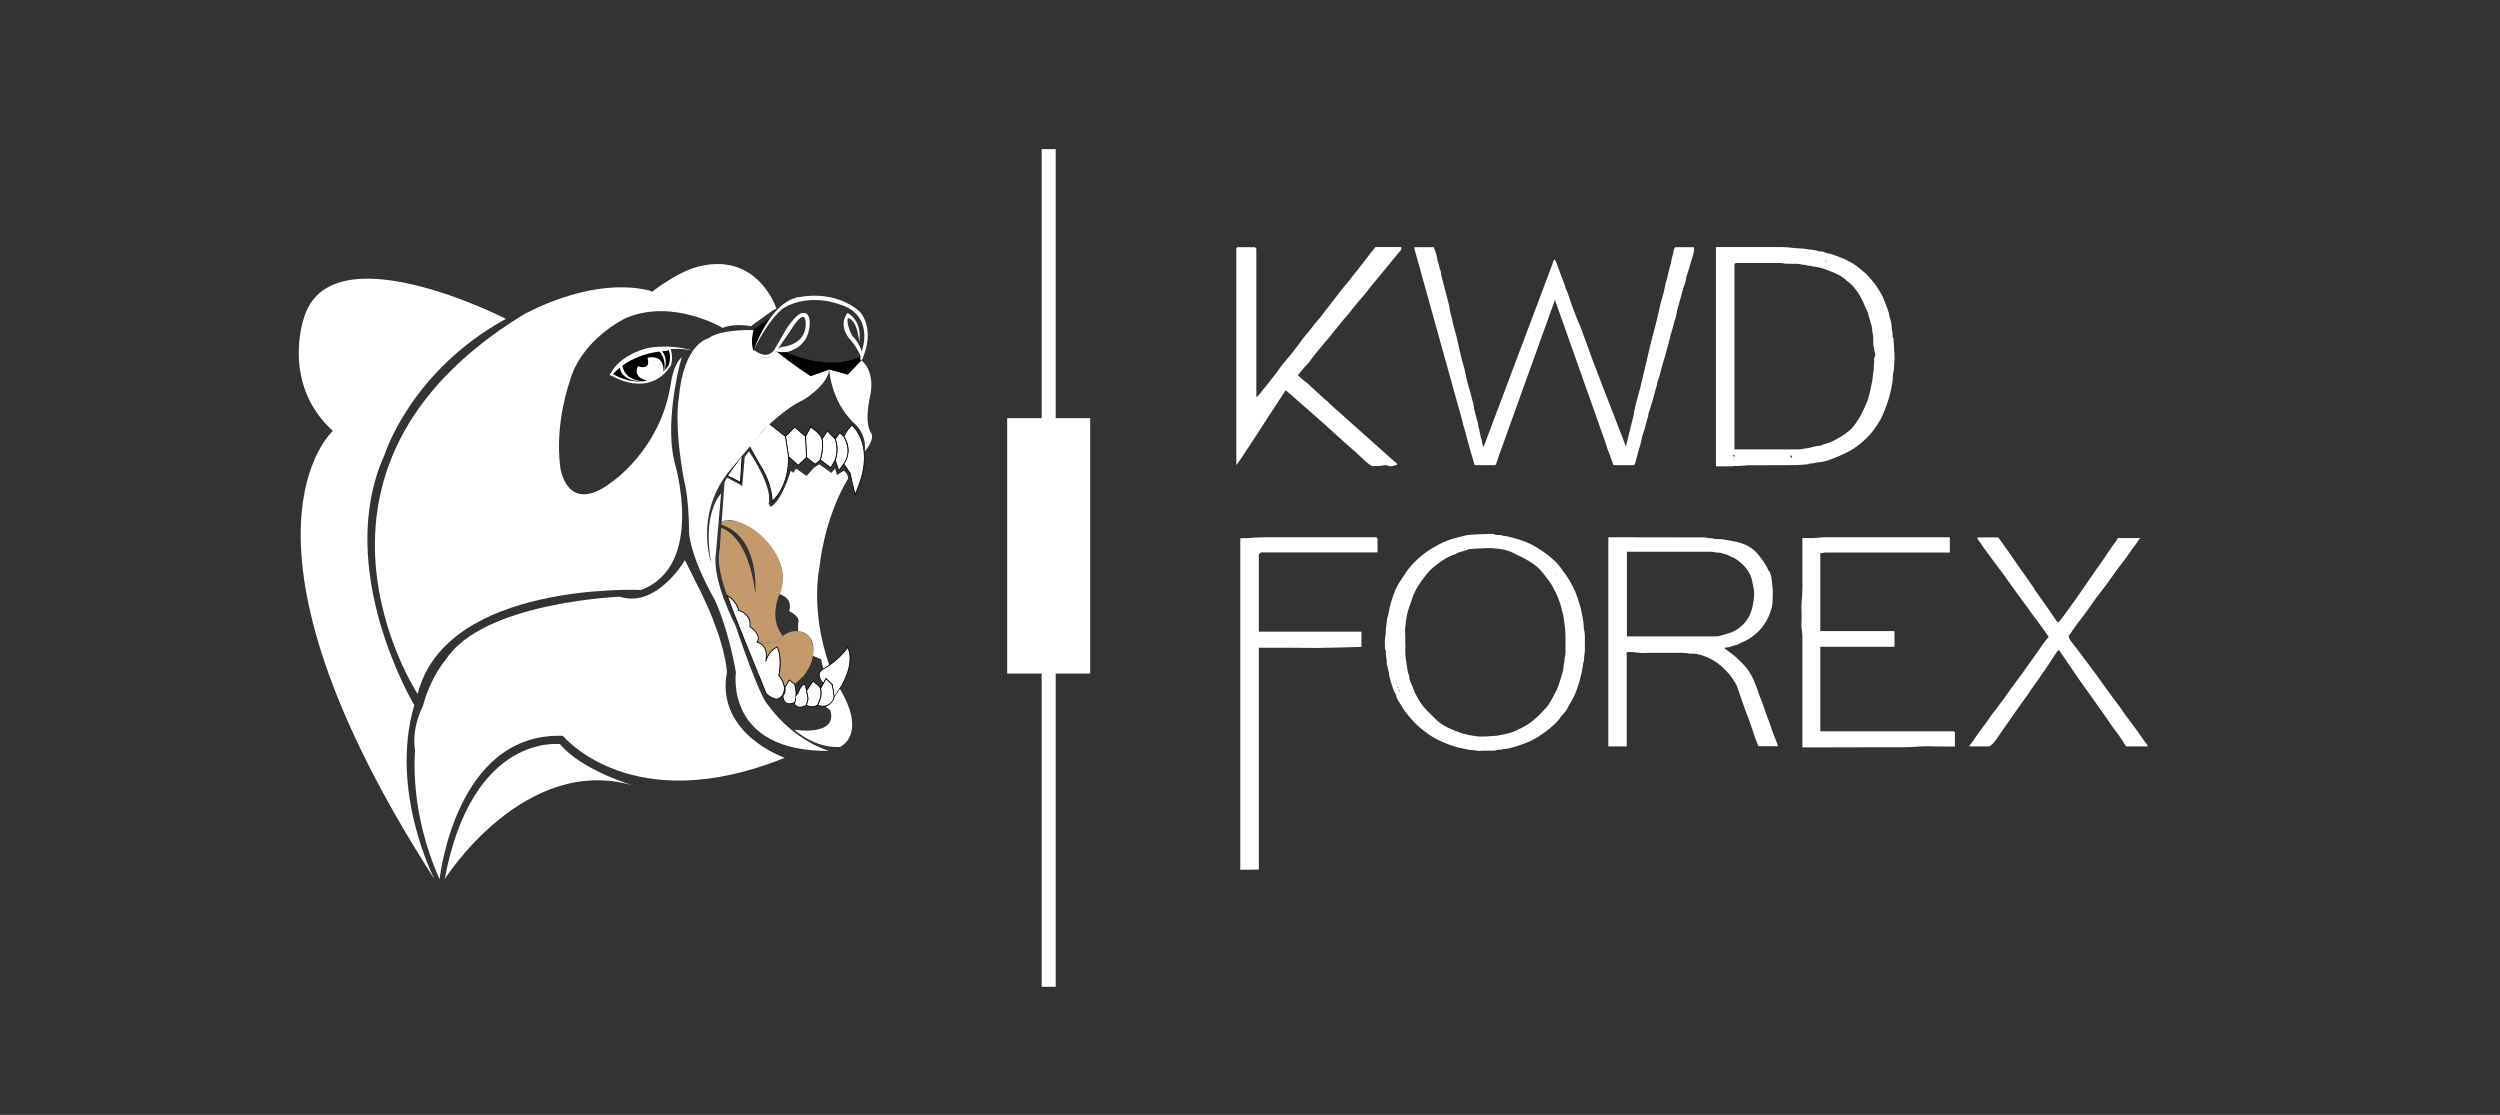 <?xml version="1.0" encoding="utf-8"?>
<!-- Generator: Adobe Illustrator 16.0.0, SVG Export Plug-In . SVG Version: 6.00 Build 0)  -->
<!DOCTYPE svg PUBLIC "-//W3C//DTD SVG 1.1//EN" "http://www.w3.org/Graphics/SVG/1.1/DTD/svg11.dtd">
<svg version="1.1" id="Layer_1" xmlns="http://www.w3.org/2000/svg" xmlns:xlink="http://www.w3.org/1999/xlink" x="0px" y="0px"
	 width="592px" height="264px" viewBox="0 0 592 264" enable-background="new 0 0 592 264" xml:space="preserve">
<rect x="0" y="0" width="592" height="264" fill="#333333" stroke="none"/>
<g>
	<defs>
		<rect id="SVGID_1_" x="-119" y="-168.28" width="841.89" height="595.28"/>
	</defs>
	<clipPath id="SVGID_2_">
		<use xlink:href="#SVGID_1_"  overflow="visible"/>
	</clipPath>
	<path clip-path="url(#SVGID_2_)" fill="#C49A6C" d="M170.91,123.421c0,0,7.336-1.987,13.297,8.559c0,0,2.37,5.121,0.383,8.714
		c0,0-2.692,5.657,0.793,9.936c0,0-0.793,2.141-5.073,1.303c0,0-0.61-0.3-1.145,0.193c0,0,1.526-1.496-1.758-3.712
		c0,0,0.612-2.826-2.523-3.896c0,0-0.23-2.368-2.677-3.517c0,0-2.826-6.803-1.755-11.082l0.305-4.893c0,0,6.342,1.224,8.102,15.515
		c0,0,1.222-13.297-8.027-16.278L170.91,123.421z"/>
	<path clip-path="url(#SVGID_2_)" fill="#C49A6C" d="M185.383,150.629c0,0,2.877-2.673,6.24,0c0,0,2.906,4.129-1.377,9.479
		l-2.064,1.911l-1.3-0.995l-0.993,1.759c0,0-0.228-1.759-1.377-2.753c0,0,0.996-3.742-0.38-6.801c0,0-1.912,0.458-2.828,3.44
		c0,0,0.993-3.967-2.139-4.545c0,0,0.202-0.242,0.737-0.281C179.902,151.844,184.14,152.975,185.383,150.629"/>
	<path clip-path="url(#SVGID_2_)" fill="#FFFFFF" d="M199.804,103.343c0,0,1.224-2.367,1.99-2.597c0,0,6.036,4.89,0.686,16.357
		l-0.686-2.828l-0.46-2.14l-1.53-2.295C199.804,109.84,202.099,106.86,199.804,103.343"/>
	<path clip-path="url(#SVGID_2_)" fill="none" stroke="#000000" stroke-width="0.2" stroke-miterlimit="10" d="M199.804,103.343
		c0,0,1.224-2.367,1.99-2.597c0,0,6.036,4.89,0.686,16.357l-0.686-2.828l-0.46-2.14l-1.53-2.295
		C199.804,109.84,202.099,106.86,199.804,103.343z"/>
	<path clip-path="url(#SVGID_2_)" fill="#FFFFFF" d="M199.804,103.343c0,0,2.241,3.387,0,6.497l-1.172,1.633l-0.866-2.549
		c0,0,1.019-2.504,0-4.971l1.121-1.5L199.804,103.343z"/>
	<path clip-path="url(#SVGID_2_)" fill="none" stroke="#000000" stroke-width="0.2" stroke-miterlimit="10" d="M199.804,103.343
		c0,0,2.241,3.387,0,6.497l-1.172,1.633l-0.866-2.549c0,0,1.019-2.504,0-4.971l1.121-1.5L199.804,103.343z"/>
	<path clip-path="url(#SVGID_2_)" fill="#FFFFFF" d="M195.93,102.046l1.836,1.907c0,0,0.969,2.324,0,4.971l-1.018,1.835
		l-2.497-1.835c0,0,0.917-2.76,0.406-4.971L195.93,102.046z"/>
	<path clip-path="url(#SVGID_2_)" fill="none" stroke="#000000" stroke-width="0.2" stroke-miterlimit="10" d="M195.93,102.046
		l1.836,1.907c0,0,0.969,2.324,0,4.971l-1.018,1.835l-2.497-1.835c0,0,0.917-2.76,0.406-4.971L195.93,102.046z"/>
	<path clip-path="url(#SVGID_2_)" fill="#FFFFFF" d="M191.958,101.13c0,0,2.189,1.318,2.698,2.823c0,0,0.459,1.76-0.406,4.971
		l-1.224,1.02l-2.038-1.631l-0.254-4.97L191.958,101.13z"/>
	<path clip-path="url(#SVGID_2_)" fill="none" stroke="#000000" stroke-width="0.2" stroke-miterlimit="10" d="M191.958,101.13
		c0,0,2.189,1.318,2.698,2.823c0,0,0.459,1.76-0.406,4.971l-1.224,1.02l-2.038-1.631l-0.254-4.97L191.958,101.13z"/>
	<polygon clip-path="url(#SVGID_2_)" fill="#FFFFFF" points="190.734,103.343 188.188,101.13 185.996,103.343 186.71,108.111 
		189.002,110.198 190.988,108.313 	"/>
	<polygon clip-path="url(#SVGID_2_)" fill="none" stroke="#000000" stroke-width="0.2" stroke-miterlimit="10" points="
		190.734,103.343 188.188,101.13 185.996,103.343 186.71,108.111 189.002,110.198 190.988,108.313 	"/>
	<path clip-path="url(#SVGID_2_)" fill="#FFFFFF" d="M185.995,103.343l-3.902-3.081l-4.753,5.275l2.643,4.661
		c0,0,2.292,3.243,2.752,7.328l0.152,1.184c0,0,3.973-3.211,3.823-10.599L185.995,103.343z"/>
	<path clip-path="url(#SVGID_2_)" fill="none" stroke="#000000" stroke-width="0.2" stroke-miterlimit="10" d="M185.995,103.343
		l-3.902-3.081l-4.753,5.275l2.643,4.661c0,0,2.292,3.243,2.752,7.328l0.152,1.184c0,0,3.973-3.211,3.823-10.599L185.995,103.343z"
		/>
	<polygon clip-path="url(#SVGID_2_)" fill="#FFFFFF" points="175.754,107.702 175.347,114.225 172.238,112.644 	"/>
	<polygon clip-path="url(#SVGID_2_)" fill="none" stroke="#000000" stroke-width="0.2" stroke-miterlimit="10" points="
		175.754,107.702 175.347,114.225 172.238,112.644 	"/>
	<path clip-path="url(#SVGID_2_)" fill-rule="evenodd" clip-rule="evenodd" fill="#FFFFFF" d="M178.495,82.835
		c0,0,1.937,3.159,4.686,1.327l1.257-1.853l2.821-4.162c0,0,3.058-5.095,3.465-2.243c0,0,1.141,5.309-5.531,6.284
		c-0.092,0.013-0.184,0.025-0.278,0.037c0,0-0.611,1.273,1.63,1.019c0,0,5.292-0.879,5.197-7.033c0,0,0-2.598-1.935-2.038
		c0,0-0.968-0.075-3.465,3.48l-2.905,5.03C183.437,82.684,181.959,85.586,178.495,82.835"/>
	<path clip-path="url(#SVGID_2_)" fill-rule="evenodd" clip-rule="evenodd" fill="#FFFFFF" d="M203.461,81.003
		c0,0-0.303-5.098-2.647-5.708c0,0-0.613,0.902,0.918,4.119c0,0,3.056,2.913,2.343,5.868c0,0-0.409-2.241-2.855-4.993
		c0,0-2.89-3.013-0.529-6.195C200.691,74.094,204.279,75.804,203.461,81.003"/>
	<path clip-path="url(#SVGID_2_)" fill-rule="evenodd" clip-rule="evenodd" d="M204.057,85.291c0.008-0.002,0.018-0.009,0.018-0.009
		l-0.273-0.887c-8.421,4.208-19.518-1.86-19.518-1.86l-0.435,0.644c1.152,0.559,2.255,1.032,3.315,1.437
		c-1.026-0.387-2.144-0.861-3.315-1.437c0,0,4.065,3.581,8.146,5.925l4.386-1.58l4.381,1.225l3.313-3.467
		C204.075,85.282,204.067,85.283,204.057,85.291 M192.96,86.244c0,0-0.919-0.131-2.416-0.533c8.004,2.119,12.753-0.038,13.442-0.384
		C203.366,85.642,199.391,87.468,192.96,86.244 M187.535,84.755c0.187,0.067,0.369,0.129,0.55,0.193
		C187.905,84.89,187.722,84.822,187.535,84.755 M188.839,85.203c0.073,0.026,0.146,0.047,0.218,0.069
		C188.985,85.25,188.912,85.229,188.839,85.203 M189.731,85.48c0.216,0.064,0.437,0.127,0.651,0.188
		C190.174,85.609,189.959,85.548,189.731,85.48 M204.048,85.298c-0.012,0.006-0.032,0.014-0.055,0.026
		C204.016,85.312,204.034,85.304,204.048,85.298"/>
	<path clip-path="url(#SVGID_2_)" fill-rule="evenodd" clip-rule="evenodd" fill="#FFFFFF" d="M178.927,78.174
		c0,0-8.254-0.381-11.235,1.987c0,0-5.809,1.071-6.955,14.139c0,0-1.223,5.885,1.222,19.338c0,0,1.148,3.592,1.223,12.536
		c0,0,0.077,5.196,6.038,15.82c0,0,3.058,6.113,5.045,17.198c0,0-2.802,18.827,22.064,18.623c0,0-8.151-2.141-14.572-11.006
		c0,0-1.53-0.806-7.645-18.799c0,0-5.604-10.652-4.585-16.972l1.224-14.165c0,0-4.529,4.385-2.347,16.406
		c0,0-3.87-10.904,3.773-21.093l8.559-10.294c0,0,4.994-5.197,9.581-7.234c0,0,5.605-3.364,6.063-7.135l-4.386,1.58
		c0,0-4.316-2.714-8.145-5.925c0,0-0.567,1.726-2.935,1.495c0,0-1.169-0.234-2.419-1.838c0,0,0.669-2.304,2.128-4.685
		L178.927,78.174z"/>
	<path clip-path="url(#SVGID_2_)" fill-rule="evenodd" clip-rule="evenodd" fill="#FFFFFF" d="M196.38,87.523
		c0,0,0.231,7.031,5.592,12.433c0,0,3.325,2.345,2.815,6.93c0,0,2.548-2.852,1.428-4.486c0,0-1.53-1.731-0.305-7.947
		c0,0,1.773-6.029-1.918-9.13l-3.231,3.425L196.38,87.523z"/>
	<path clip-path="url(#SVGID_2_)" fill-rule="evenodd" clip-rule="evenodd" d="M182.896,74.967l-4.4,2.984c0,0-0.969,3.193,0,5.182
		C178.496,83.133,179.753,79.488,182.896,74.967"/>
	<path clip-path="url(#SVGID_2_)" fill-rule="evenodd" clip-rule="evenodd" d="M144.765,88.645c0,0,8.66,5.604,13.856-2.139
		c0,0,0.613-1.63,0-3.67C158.621,82.835,150.061,82.532,144.765,88.645"/>
	<path clip-path="url(#SVGID_2_)" fill="none" stroke="#FFFFFF" stroke-width="0.5" stroke-miterlimit="10" d="M144.765,88.645
		c0,0,8.66,5.604,13.856-2.139c0,0,0.613-1.63,0-3.67C158.621,82.835,150.061,82.532,144.765,88.645z"/>
	<path clip-path="url(#SVGID_2_)" fill-rule="evenodd" clip-rule="evenodd" fill="#FFFFFF" d="M147.336,86.299
		c0,0,0.079,4.391,6.397,3.981c0,0-6.764,0.832-6.952-3.561L147.336,86.299z"/>
	<path clip-path="url(#SVGID_2_)" fill-rule="evenodd" clip-rule="evenodd" fill="#FFFFFF" d="M155.957,83.016
		c0,0,2.179,1.924,1.15,5.305c0,0,1.482-2.983-0.436-5.305H155.957z"/>
	<path clip-path="url(#SVGID_2_)" fill="#FFFFFF" d="M151.082,86.72c0,0,3.158,1.235,2.242-1.986c0,0,4.098-1.222,3.783,3.587
		c0,0-1.322,1.637-3.374,1.96C153.732,90.281,149.598,89.685,151.082,86.72"/>
	<path clip-path="url(#SVGID_2_)" fill="#FFFFFF" d="M164.116,83.016c0,0-11.288-2.779-19.752,6.088c0,0,1.011-4.272,8.501-6.569
		C152.865,82.535,157.789,81.208,164.116,83.016"/>
	<path clip-path="url(#SVGID_2_)" fill="#FFFFFF" d="M172.208,141c0,0,2.221,1.275,2.677,3.517c0,0,3.111,0.806,2.698,3.883
		c0,0,2.916,1.888,1.691,3.697c0,0,2.892,0.39,2.057,4.525c0,0,0.591-2.511,2.724-3.424c0,0,1.248,2.283,0.368,6.778
		c0,0,0.832,0.635,1.322,2.742c0,0,0.244,2.363-1.864,2.871c0,0-1.371-0.258-2.447-1.319l-1.769-4.371
		C179.665,159.899,173.432,144.881,172.208,141"/>
	<path clip-path="url(#SVGID_2_)" fill="none" stroke="#000000" stroke-width="0.2" stroke-miterlimit="10" d="M172.208,141
		c0,0,2.221,1.275,2.677,3.517c0,0,3.111,0.806,2.698,3.883c0,0,2.916,1.888,1.691,3.697c0,0,2.892,0.39,2.057,4.525
		c0,0,0.591-2.511,2.724-3.424c0,0,1.248,2.283,0.368,6.778c0,0,0.832,0.635,1.322,2.742c0,0,0.244,2.363-1.864,2.871
		c0,0-1.371-0.258-2.447-1.319l-1.769-4.371C179.665,159.899,173.432,144.881,172.208,141z"/>
	<path clip-path="url(#SVGID_2_)" fill-rule="evenodd" clip-rule="evenodd" fill="#FFFFFF" d="M185.385,164.74
		c0,0-0.03,2.848,2.799,1.624c0,0,0.762-1.147,0-4.356l-1.3-0.993l-0.994,1.758C185.89,162.772,186.132,164.088,185.385,164.74"/>
	<path clip-path="url(#SVGID_2_)" fill="none" stroke="#000000" stroke-width="0.2" stroke-miterlimit="10" d="M185.385,164.74
		c0,0-0.03,2.848,2.799,1.624c0,0,0.762-1.147,0-4.356l-1.3-0.993l-0.994,1.758C185.89,162.772,186.132,164.088,185.385,164.74z"/>
	<path clip-path="url(#SVGID_2_)" fill-rule="evenodd" clip-rule="evenodd" fill="#FFFFFF" d="M188.107,166.676
		c0,0,0.61,1.526,2.853,0.305l0.407-1.528c0,0-0.509-2.65-0.611-3.059c0,0-0.587-1.375-1.811,1.758l-0.498,0.623
		C188.447,164.774,188.49,165.682,188.107,166.676"/>
	<path clip-path="url(#SVGID_2_)" fill="none" stroke="#000000" stroke-width="0.2" stroke-miterlimit="10" d="M188.107,166.676
		c0,0,0.61,1.526,2.853,0.305l0.407-1.528c0,0-0.509-2.65-0.611-3.059c0,0-0.587-1.375-1.811,1.758l-0.498,0.623
		C188.447,164.774,188.49,165.682,188.107,166.676z"/>
	<path clip-path="url(#SVGID_2_)" fill-rule="evenodd" clip-rule="evenodd" fill="#FFFFFF" d="M190.995,163.543l1.513-2.219
		c0,0,1.789,1.223,1.789,1.76c0,0,0.611,1.526-0.688,3.896c0,0-1.323,0.841-2.649,0l0.408-1.528L190.995,163.543z"/>
	<path clip-path="url(#SVGID_2_)" fill="none" stroke="#000000" stroke-width="0.2" stroke-miterlimit="10" d="M190.995,163.543
		l1.513-2.219c0,0,1.789,1.223,1.789,1.76c0,0,0.611,1.526-0.688,3.896c0,0-1.323,0.841-2.649,0l0.408-1.528L190.995,163.543z"/>
	<path clip-path="url(#SVGID_2_)" fill="#FFFFFF" d="M188.107,172.789c0,0,10.253,1.727,8.549-4.586c0,0,1.059-1.607,0.825-3.177
		l1.399-1.943l0.741,2.473l1.224,3.869c0,0,0.509,5.097-1.936,7.441C198.909,176.866,193.597,177.548,188.107,172.789"/>
	<path clip-path="url(#SVGID_2_)" fill="#FFFFFF" d="M194.951,158.42l-0.51-2.308l-1.942-0.814c0,0,1.15-5.356-3.507-5.856v-1.895
		c0,0,0.917-1.23-2.116-2.852c0,0,1.16-2.904-2.286-4.002c0,0,2.472-4.53-1.354-10.302c0,0-3.179-5.4-8.699-6.861
		c0,0-1.428-0.698-3.627-0.11l0.654-9.196l0.567-1.121l3.101,1.629l0.522,0.408l0.601-6.931l0.985-1.323
		c0,0,5.673,8.153,4.688,12.33l0.439,0.817c0,0,2.345-0.714,4.792-8.561l0.611,0.509l0.622-1.019l2.497,1.733l1.767-1.937
		l1.228-0.815l2.856,2.038l0.926-1.019l0.431,1.53l1.607-1.021c0,0,1.187,0.815,0.995,1.938c0,0-5.287,7.949-6.815,21.297
		c0,0-2.114,9.963,2.396,22.815L194.951,158.42z"/>
	<path clip-path="url(#SVGID_2_)" fill="#FFFFFF" d="M162.189,132.653c0,0-6.661,11.466-15.409,8.646
		c0,0-32.283,1.265-41.152,14.813c0,0-3.667,4.116-5.502,11.129c0,0-2.75,4.973-1.833,10.576c0,0-1.529,14.165,5.807,30.368
		c0,0,3.67-34.854,29.199-33.937c0,0,16.233,19.871,52.523,5.197c0,0-16.441-5.617-13.691-20.274c0,0-0.158-6.781-6.273-19.164
		L162.189,132.653z"/>
	<path clip-path="url(#SVGID_2_)" fill="#FFFFFF" d="M102.879,208.185c0,0-10.771-20.855-4.773-41.204
		c0,0-19.28-32.171-7.048-59.278c0,0,6.115-19.771,28.738-32.205c0,0-41.784-21.399-47.896,0c0,0-5.322,15.465,6.926,26.549
		C78.826,102.046,50.567,126.98,102.879,208.185"/>
	<path clip-path="url(#SVGID_2_)" fill="#FFFFFF" d="M132.623,176.22c0,0-20.812-2.795-27.325,31.964c0,0,18.906-29.898,44.8-22.116
		C150.098,186.067,137.706,182.415,132.623,176.22"/>
	<path clip-path="url(#SVGID_2_)" fill="#FFFFFF" d="M299.608,127.224c-0.647,0-1.49,0.029-2.526,0.08l-1.555,0.116l-1.593,0.038
		h-0.118l-0.118,0.04v78.449h2.218l2.177-0.037v-52.522h6.88l5.753,0.039h1.205c1.244,0,2.735-0.027,4.472-0.077l5.714-0.155
		l0.272-0.04v-3.575h-24.296v-3.538v-14.732l0.506-0.507h27.598v-3.227c-0.077-0.128-0.168-0.246-0.271-0.351H299.608z"/>
	<path clip-path="url(#SVGID_2_)" fill="#FFFFFF" d="M375.024,148.296l-0.037-0.506l-0.041-0.467
		c-0.13-0.906-0.285-1.75-0.465-2.527l-0.233-1.048l-0.312-1.011c-0.26-0.828-0.53-1.62-0.815-2.373
		c-0.387-0.958-0.869-1.918-1.438-2.876l-0.776-1.205l-0.815-1.128c-0.753-1.086-1.414-1.878-1.983-2.371l-0.974-0.854
		c-0.388-0.337-0.725-0.608-1.01-0.816c-1.764-1.27-3.342-2.19-4.742-2.759c-1.089-0.442-2.54-0.882-4.355-1.324l-0.348-0.076
		l-0.313-0.041c-0.288,0-0.491-0.037-0.62-0.115l-0.47-0.118h-0.698c-0.232,0-0.413-0.024-0.544-0.078
		c-0.259-0.128-0.558-0.192-0.895-0.192l-0.855,0.038c-1.53,0.026-2.929,0.091-4.197,0.195l-0.738,0.077
		c-0.262,0.053-0.481,0.104-0.661,0.156l-1.011,0.27l-0.975,0.234c-1.009,0.258-2.033,0.621-3.068,1.088
		c-0.65,0.311-1.466,0.753-2.449,1.322c-1.247,0.752-2.438,1.647-3.578,2.683c-0.829,0.777-1.515,1.518-2.059,2.217
		c-0.391,0.519-0.805,1.113-1.245,1.789l-1.166,1.827c-0.493,0.803-0.935,1.813-1.323,3.032l-0.39,1.166l-0.31,1.165l-0.232,1.167
		c-0.078,0.493-0.169,0.894-0.271,1.205c-0.078,0.157-0.132,0.363-0.157,0.622l-0.077,0.66l-0.193,1.441l-0.039,1.008l-0.117,0.971
		c-0.08,0.547-0.117,1.023-0.117,1.44c0,0.209,0.012,0.401,0.037,0.582v0.661c0,0.104,0.016,0.182,0.041,0.232
		c0.128,0.184,0.195,0.417,0.195,0.701l-0.039,0.352l0.039,0.348l0.193,1.439v0.7c0,0.18,0.038,0.323,0.117,0.426
		c0.076,0.104,0.117,0.286,0.117,0.545l0.115,0.582c0.104,0.132,0.168,0.326,0.195,0.584v0.35l0.039,0.35
		c0.103,0.441,0.207,0.831,0.309,1.167l0.274,0.856l0.271,0.814c0.209,0.649,0.454,1.183,0.739,1.594
		c0.052,0.441,0.233,0.922,0.546,1.439l0.815,1.282c0.284,0.545,0.663,1.116,1.127,1.711l0.66,0.778l0.66,0.777
		c0.777,0.88,1.725,1.748,2.84,2.604c1.374,1.114,2.84,1.996,4.393,2.643c1.867,0.804,3.445,1.308,4.743,1.516l1.672,0.352
		l0.854,0.077c0.361,0,0.648,0.039,0.855,0.115c0.131,0.027,0.286,0.04,0.466,0.04h0.312l0.815-0.04h2.334
		c0.312,0,0.569-0.051,0.779-0.154c0.101-0.052,0.218-0.078,0.348-0.078h0.544c0.258,0,0.467-0.052,0.622-0.156
		c0.441,0,0.958-0.063,1.554-0.192l0.74-0.232l0.738-0.198c2.28-0.695,4.106-1.501,5.481-2.407c1.97-1.347,3.394-2.502,4.278-3.463
		l0.426-0.504l0.39-0.544l0.815-0.97c0.337-0.364,0.583-0.7,0.738-1.013l0.468-0.893l0.544-0.895
		c0.414-0.753,0.724-1.374,0.933-1.866c0.597-1.503,1.075-3.073,1.438-4.704l0.117-0.623c0.026-0.233,0.063-0.426,0.117-0.583
		l0.077-0.349l0.038-0.313c0.027-0.311,0.065-0.529,0.115-0.661c0.078-0.208,0.132-0.479,0.158-0.815v-0.389l0.154-1.207
		c0.026-0.206,0.04-0.399,0.04-0.58v-3.269c0-0.595-0.055-1.087-0.155-1.473C375.065,148.995,375.024,148.685,375.024,148.296
		 M368.379,136.01h0.077v0.236h-0.077V136.01z M337.357,133.911h0.193v0.041h-0.193V133.911z M336.967,133.68h0.193v0.075h-0.193
		V133.68z M329.363,155.827c0.006,0.028,0.006,0.051,0.014,0.078l-0.029-0.029C329.353,155.856,329.358,155.848,329.363,155.827
		 M330.631,161.668l0.039-0.076h0.063c0.016,0.055,0.035,0.121,0.052,0.181l-0.193-0.027L330.631,161.668z M330.942,162.99
		l0.051-0.51c0.048,0.149,0.102,0.306,0.156,0.464C331.084,162.957,331.033,162.96,330.942,162.99 M331.301,163.367
		c0.058,0.156,0.125,0.318,0.192,0.481l-0.318-0.394L331.301,163.367z M361.577,171.659c-1.401,0.83-2.565,1.4-3.501,1.711
		c-0.931,0.311-2.15,0.595-3.651,0.855l-2.412,0.156l-1.205,0.037c-0.467,0-0.869-0.025-1.207-0.076l-1.67-0.272
		c-0.622-0.131-1.165-0.259-1.633-0.39c-1.271-0.414-2.384-0.854-3.342-1.322c-1.246-0.622-2.257-1.32-3.032-2.099l-2.063-2.06
		c-0.905-0.856-1.814-2.177-2.723-3.966c-0.179-0.362-0.4-0.907-0.659-1.634l-0.351-0.855l-0.349-0.814v-0.155
		c0-0.259-0.052-0.571-0.155-0.934l-0.195-0.506l-0.116-0.544l-0.194-1.321l-0.193-1.283c-0.104-0.57-0.156-1.297-0.156-2.178
		l0.04-1.012c0-0.386-0.016-0.698-0.04-0.931v-1.439c0-0.467-0.014-0.855-0.04-1.165v-0.312c0-0.337,0.026-0.701,0.08-1.088
		l0.192-1.4c0.129-0.958,0.362-1.929,0.699-2.915l0.973-2.761c0.543-1.399,1.491-2.941,2.84-4.626
		c0.494-0.617,0.901-1.09,1.232-1.423c0.452-0.396,0.875-0.806,1.385-1.175c0.388-0.302,0.791-0.603,1.23-0.902
		c1.241-0.828,2.346-1.374,3.304-1.631c0.338-0.259,0.866-0.48,1.595-0.662l0.814-0.234c0.312-0.077,0.571-0.179,0.778-0.31h0.119
		l1.515-0.118l2.993-0.116c0.569,0,1.061,0.026,1.478,0.078l0.815,0.078l0.817,0.116c0.645,0.104,1.191,0.235,1.633,0.389
		c0.411,0.156,0.93,0.388,1.553,0.699l1.518,0.74c1.295,0.648,2.489,1.387,3.575,2.217c0.441,0.361,0.974,0.932,1.597,1.711
		l0.932,1.203c0.363,0.467,0.66,0.883,0.894,1.244c0.673,1.088,1.281,2.332,1.827,3.731c0.26,0.674,0.439,1.232,0.542,1.672
		l0.196,0.817c0.053,0.337,0.129,0.607,0.235,0.816c0.05,0.131,0.091,0.31,0.115,0.544l0.079,0.583l0.271,1.906
		c0.104,0.75,0.155,1.747,0.155,2.991v3.152c0,0.309-0.066,0.736-0.193,1.28l-0.04,0.35v0.35c-0.025,0.286-0.066,0.521-0.116,0.7
		c-0.076,0.183-0.117,0.441-0.117,0.778l-0.038,0.428l-0.078,0.427l-0.35,1.204l-0.352,1.168c-0.257,0.933-0.556,1.722-0.894,2.37
		c-0.646,1.323-1.257,2.424-1.826,3.304c-0.207,0.313-0.467,0.637-0.777,0.974l-0.894,0.932
		C363.737,170.093,362.586,171.063,361.577,171.659"/>
	<path clip-path="url(#SVGID_2_)" fill="#FFFFFF" d="M420.395,174.925l-0.545-1.359c-0.31-0.832-0.531-1.464-0.66-1.906
		l-0.312-0.895l-0.352-0.895c-0.284-0.75-0.493-1.345-0.621-1.787l-0.271-0.776l-0.273-0.778l-0.621-1.556l-0.702-2.021
		l-0.776-1.943c-0.648-1.453-1.463-2.683-2.449-3.694l-1.711-1.674l-0.503-0.425l-2.215-1.671v-0.009l0.075-0.186l0.584-0.038
		c0.259-0.027,0.452-0.067,0.582-0.118l0.545-0.196l0.583-0.153c0.466-0.105,0.829-0.232,1.089-0.389l0.505-0.273l0.507-0.233
		c0.465-0.205,0.815-0.374,1.049-0.505c1.296-0.804,2.307-1.632,3.031-2.488c0.856-1.036,1.503-2.072,1.944-3.11
		c0.519-1.242,0.802-2.293,0.854-3.147l0.039-1.206l0.038-1.242c0-0.681-0.056-1.272-0.137-1.827l0.004-0.003
		c0,0-0.176-2.929-0.968-3.421c-0.074-0.168-0.143-0.396-0.22-0.544c-0.466-0.824-0.917-1.518-1.358-2.14l-0.006-0.03l-0.025-0.014
		c-0.634-0.885-1.248-1.584-1.838-2.054c-0.752-0.649-1.696-1.164-2.836-1.554c-0.624-0.233-1.569-0.453-2.84-0.663l-1.631-0.27
		c-0.442-0.052-0.857-0.079-1.246-0.079h-0.35l-0.428-0.039c-0.156-0.101-0.398-0.155-0.737-0.155h-0.389l-0.348-0.038
		c-0.236-0.077-0.496-0.129-0.779-0.157l-18.466-0.032v-0.007h-4.356v49.526h4.356v-22.312c0.257-0.025,0.517-0.038,0.775-0.038
		c0.649,0,1.285,0.05,1.906,0.152c0.284,0.051,0.596,0.079,0.934,0.079h0.35l1.321-0.039h7.931c0.259,0,0.596,0.025,1.009,0.078
		l0.623,0.117h0.777c0.647,0,1.412,0.142,2.295,0.428c1.71,0.544,3.212,1.399,4.509,2.567c1.089,0.983,1.867,1.824,2.333,2.524
		l0.351,0.507l0.35,0.504c0.258,0.389,0.454,0.74,0.582,1.053l0.354,0.995l1.813,5.194l0.03,0.051
		c0.056,0.149,0.127,0.365,0.176,0.482c0.283,0.649,0.583,1.451,0.893,2.409l0.428,1.246l0.428,1.281
		c0.104,0.389,0.271,0.855,0.507,1.399l0.505,1.284h4.586l-0.038-0.39L420.395,174.925z M405.387,130.646l0.389,0.077
		c0.313,0.078,0.56,0.115,0.739,0.115h0.272c0.183,0,0.362,0.014,0.545,0.041l0.778,0.233l0.698,0.194
		c0.286,0.078,0.518,0.18,0.701,0.31c0.128,0.105,0.349,0.21,0.66,0.312l0.35,0.154l0.311,0.158c1.395,0.876,2.443,1.896,3.16,3.055
		l0.081,0.13c0.223,0.376,0.417,0.764,0.569,1.168c0.155,0.442,0.259,0.829,0.311,1.167l0.271,1.399
		c0.104,0.389,0.156,0.854,0.156,1.399c0,0.26-0.014,0.531-0.04,0.815c-0.207,2.411-0.79,4.263-1.748,5.56
		c-1.064,1.401-2.333,2.358-3.81,2.878c-0.994,0.348-2.054,0.641-3.166,0.893h-21.363v-20.059H405.387z"/>
	<path clip-path="url(#SVGID_2_)" fill="#FFFFFF" d="M508.486,176.441l-0.117-0.194c-0.311-0.362-0.677-0.854-1.09-1.478
		l-1.088-1.556l-1.129-1.555c-0.492-0.673-0.881-1.191-1.167-1.557c-0.31-0.359-0.726-0.932-1.241-1.708l-0.584-0.854l-0.62-0.818
		c-0.623-0.803-1.479-1.957-2.568-3.46l-2.178-3.07l-2.953-3.966l-1.669-2.216l-1.674-2.175c-0.131-0.156-0.247-0.353-0.35-0.585
		l-0.234-0.583l1.051-1.516l1.009-1.439l1.051-1.36l1.05-1.398l1.167-1.633l1.165-1.673l1.36-1.75l1.322-1.75l2.41-3.38l1.011-1.32
		l1.01-1.324l0.975-1.399l1.01-1.4l0.66-0.893l0.311-0.467l0.391-0.544h-5.289l-0.35,0.661l-0.427,0.544
		c-0.339,0.44-0.727,0.998-1.166,1.673l-0.584,0.853l-0.545,0.817l-1.281,1.866c-0.339,0.415-0.729,0.961-1.168,1.634l-0.545,0.815
		l-0.582,0.814l-1.322,1.944l-1.358,1.945l-1.011,1.438l-1.011,1.398l-1.323,1.83c-0.519,0.751-0.997,1.335-1.439,1.748
		l-0.271-0.233l-0.195-0.233l-0.66-0.97l-0.659-0.974l-1.633-2.331l-1.634-2.296l-0.349-0.506l-0.313-0.544l-1.789-2.564
		l-2.332-3.303l-1.863-2.724l-2.488-3.461h-4.901v0.35l0.817,1.166l0.778,1.127l2.253,3.072l0.975,1.284l0.97,1.281l1.984,2.799
		l1.438,1.984l1.165,1.593l1.168,1.556l0.738,1.049l0.738,1.013l2.334,3.148l0.738,1.05l0.737,1.05l-0.855,1.051
		c-0.31,0.387-0.556,0.725-0.737,1.01c-0.415,0.648-0.96,1.437-1.634,2.371l-1.671,2.334l-1.438,2.019l-1.168,1.555l-1.126,1.557
		l-0.935,1.283l-0.896,1.282l-1.943,2.604l-0.736,0.933l-0.701,0.972l-0.933,1.359l-1.011,1.323l-1.476,2.061l-0.779,1.129
		l-0.815,1.124h4.818c0.571-0.36,1.09-0.879,1.558-1.552l1.203-1.751l3.032-4.354l1.558-2.216l1.592-2.177l0.855-1.283l0.896-1.283
		l0.933-1.283l0.893-1.359c0.466-0.596,0.998-1.361,1.592-2.293l1.556-2.372l0.312-0.467l0.389-0.428l0.156,0.115l0.117,0.118
		l1.866,2.721l1.866,2.761l1.942,2.76l1.595,2.215l1.593,2.256l1.557,2.177l1.515,2.216c0.597,0.882,1.18,1.684,1.75,2.41
		c0.31,0.39,0.661,0.894,1.05,1.518l1.012,1.552h5.131L508.486,176.441z M497.055,137.098h0.194v0.039h-0.194V137.098z
		 M473.887,133.814l0.063,0.108c-0.042-0.027-0.059-0.062-0.104-0.089C473.863,133.825,473.871,133.823,473.887,133.814"/>
	<path clip-path="url(#SVGID_2_)" fill="#FFFFFF" d="M328.878,110.346c0.132,0.055,0.282,0.083,0.444,0.083
		c0.16,0,0.337-0.028,0.527-0.083l0.486-0.161l0.487-0.082c0-0.214-0.068-0.39-0.205-0.527c-0.109-0.108-0.24-0.201-0.403-0.281
		l-7.724-6.89c-0.296-0.282-0.568-0.527-0.815-0.729l-6.477-5.779l-0.713-0.709l-0.894-0.772l-0.851-0.768l-2.877-2.637
		l-0.121-0.164c-0.379-0.24-0.797-0.564-1.258-0.968l-1.175-1.016l0.87-1.056l0.588-0.687l0.813-0.891
		c0.296-0.324,0.54-0.62,0.728-0.89c0.311-0.454,0.739-0.997,1.174-1.544l2.342-2.842l0.377-0.398
		c0.296-0.326,0.526-0.595,0.688-0.812c0.243-0.349,0.649-0.864,1.217-1.542l0.608-0.727l0.609-0.771
		c0.017-0.025,0.049-0.061,0.068-0.084l0.835-1.02c0.095-0.107,0.17-0.196,0.27-0.315l0.57-0.648l0.605-0.731l1.001-1.274
		l0.858-1.041l0.855-1.008l0.652-0.728l0.606-0.732c0.131-0.203,0.306-0.445,0.496-0.703l7.731-9.389l-0.039-0.246v-0.199
		l-0.123-0.082h-5.999l-1.781,2.229l-0.854,1.133l-0.893,1.137l-0.851,1.094l-0.891,1.095l-0.853,1.135l-0.891,1.053l-0.932,1.136
		l-0.891,1.136l-0.854,1.134l-0.852,1.095l-1.703,2.187l-0.851,1.136l-0.933,1.054c-0.217,0.27-0.513,0.649-0.89,1.135l-0.893,1.135
		l-0.933,1.095c-0.325,0.406-0.608,0.771-0.851,1.094c-0.162,0.27-0.435,0.647-0.812,1.134l-0.851,1.096
		c-0.216,0.325-0.514,0.702-0.893,1.132l-1.824,2.191c-0.352,0.432-0.637,0.812-0.852,1.135l-0.811,1.137l-0.852,1.052l-0.891,1.176
		c-0.379,0.46-0.691,0.838-0.933,1.136l-0.446,0.526L298.555,93c-0.351,0.457-0.702,0.809-1.052,1.052V58.869l-0.325-0.326h-4.175
		l-0.243,0.241v45.707v5.656c0.336-0.382,1.619-2.28,3.823-5.656c0.627-0.96,1.316-2.02,2.095-3.224l1.942-3.036l0.023-0.034
		c0.772-1.171,1.363-2.056,1.765-2.646c0.193-0.305,0.354-0.559,0.52-0.82l1.545-2.341l9.711,8.537
		c1.334,1.264,2.759,2.562,4.315,3.908l0.771,0.688l0.769,0.691c0.677,0.54,1.583,1.363,2.717,2.472
		c0.783,0.782,1.515,1.351,2.189,1.701l0.648-0.041h0.934c0.404,0,0.768-0.052,1.093-0.161c0.108-0.027,0.229-0.038,0.367-0.038
		C328.254,110.147,328.552,110.212,328.878,110.346 M301.218,91.114l-0.013,0.019l-0.015-0.04L301.218,91.114z"/>
	<path clip-path="url(#SVGID_2_)" fill="#FFFFFF" d="M381,107.162l1.057,2.985h4.907l0.121-0.205l0.121-0.243l0.405-1.5l0.406-1.5
		l0.365-1.217l0.322-1.216l0.146-0.799l0.074-0.269l0.227-0.715l0.324-0.972l0.243-1.014c0.215-0.864,0.417-1.527,0.609-1.985
		c-0.028-0.083-0.043-0.162-0.043-0.243c0-0.13,0.058-0.275,0.097-0.411l0.097-0.358l0.134-0.326l0.162-0.445
		c0.107-0.489,0.294-1.11,0.563-1.867l0.203-0.769l0.205-0.771c0.162-0.676,0.31-1.19,0.445-1.542l0.123-0.444l0.079-0.446
		c0.081-0.405,0.163-0.703,0.246-0.892l0.322-0.932l0.242-0.934l0.325-1.254l0.364-1.257l0.405-1.338l0.364-1.379l0.366-1.257
		l0.323-1.254c0.162-0.786,0.324-1.408,0.487-1.867c0.132-0.35,0.284-0.877,0.445-1.581l0.204-0.812l0.283-0.769
		c0.081-0.269,0.161-0.634,0.244-1.095l0.2-1.093l0.327-1.135l0.323-1.136c0.296-1.026,0.539-1.89,0.728-2.593l0.203-0.648
		l0.244-0.65c0.163-0.514,0.242-0.959,0.242-1.338c0.244-0.648,0.527-1.54,0.852-2.675l0.406-1.337l0.404-1.338
		c0.136-0.404,0.203-0.809,0.203-1.216c0-0.189-0.014-0.378-0.041-0.568h-4.458l-0.282,0.608l-0.125,0.812l-0.242,0.769
		c-0.188,0.648-0.284,1.177-0.284,1.58c-0.188,0.461-0.364,1.068-0.524,1.825l-0.245,0.934l-0.201,0.892l-0.325,1.134l-0.243,1.174
		c-0.188,0.919-0.365,1.636-0.527,2.149c-0.218,0.65-0.42,1.393-0.608,2.228L392.518,75l-0.568,2.312l-0.61,2.269l-0.563,2.228
		l-0.935,4.013l-1.418,5.958l-1.136,4.176c-0.135,0.541-0.229,1-0.283,1.378l-0.188,1.099l-0.303,1.231l-0.767,3.063l-0.406,1.688
		l-0.323,1.31l-5.877-15.189l-0.365-0.985l-1.177-3.08l-0.688-1.784l-0.648-1.823l-0.567-1.581l-0.607-1.582
		c-0.217-0.729-0.514-1.525-0.892-2.389l-0.69-1.665l-0.647-1.661l-0.529-1.376l-0.485-1.421l-0.244-0.73l-0.241-0.689
		c-0.161-0.566-0.365-1.027-0.609-1.378c-0.024-0.349-0.147-0.784-0.363-1.296l-0.244-0.61l-0.244-0.648l-0.485-1.297l-0.487-1.295
		l-0.162-0.489l-0.161-0.446c-0.135-0.348-0.298-0.633-0.487-0.851l-0.16,0.162l-0.122,0.163c-0.028,0.215-0.14,0.484-0.215,0.728
		l-16.325,43.373l-0.338-0.97l-0.025-0.489c-0.162-0.376-0.313-0.931-0.445-1.66l-0.163-0.811l-0.202-0.811l-0.082-0.325
		l-0.038-0.364c-0.029-0.27-0.07-0.461-0.123-0.567c-0.11-0.269-0.204-0.621-0.285-1.055l-0.282-1.011
		c-0.083-0.245-0.162-0.61-0.244-1.095l-0.08-0.57l-0.123-0.566l-0.404-1.541l-0.406-1.54l-0.647-2.228l-0.325-1.503l-0.324-1.46
		l-0.527-1.902l-0.484-1.946l-0.49-2.189l-0.443-1.905l-0.526-1.867l-0.285-1.214l-0.283-1.257
		c-0.242-0.757-0.393-1.393-0.446-1.906c-0.055-0.405-0.161-0.932-0.323-1.581l-0.408-1.54l-0.362-1.417l-0.364-1.379l-0.405-1.5
		c-0.165-0.567-0.243-1.067-0.243-1.5c-0.139-0.216-0.243-0.526-0.324-0.93l-0.123-0.489l-0.121-0.526
		c-0.107-0.244-0.202-0.583-0.282-1.015l-0.081-0.526l-0.122-0.527l-0.284-0.851l-0.326-0.811h-4.579v0.285l0.041,0.243
		l10.427,37.435l0.152,0.586l0.487,1.703c0.081,0.273,0.143,0.506,0.205,0.738l0.067,0.245c0.075,0.292,0.132,0.544,0.172,0.762
		l0.244,0.889l0.282,0.892l0.204,0.892l0.244,0.891l0.365,1.258l0.322,1.257l1.056,3.528h4.822l0.162-0.124l0.081-0.122l0.487-1.419
		l0.273-0.802l0.655-1.817l0.407-1.109l0.378-1.076l11.742-32.648l11.896,33.571l0.466,1.491
		C380.698,106.511,380.852,106.814,381,107.162 M343.955,83.918h0.041v0.203h-0.041V83.918z M339.699,63.042l-0.014,0.002
		c-0.026-0.083-0.062-0.19-0.085-0.264l0.099-0.022V63.042z"/>
	<path clip-path="url(#SVGID_2_)" fill="#FFFFFF" d="M428.107,109.941h0.122l0.08-0.041c0.107-0.11,0.242-0.162,0.406-0.162h0.445
		l0.972-0.203l0.649-0.081l0.648-0.08c0.486-0.08,0.892-0.176,1.217-0.283l1.985-0.731l1.945-0.853
		c2.757-1.268,5.081-3.105,6.972-5.511c1.326-1.702,2.324-3.54,2.999-5.511c0.406-1.084,0.73-2.096,0.974-3.041
		c0.108-0.378,0.229-0.904,0.364-1.58l0.285-1.581l0.04-0.488v-0.527c0-0.433,0.041-0.771,0.123-1.014
		c0.079-0.243,0.133-0.567,0.162-0.971l0.039-1.014c0.055-0.514,0.082-1.082,0.082-1.703c0-0.404-0.016-0.838-0.04-1.296
		l-0.206-3.042v-0.121c-0.134-0.133-0.2-0.31-0.2-0.526v-0.609l-0.123-0.649l-0.08-0.649l-0.04-0.443l-0.042-0.448
		c-0.026-0.35-0.081-0.635-0.16-0.85l-0.285-0.893l-0.162-0.893l-0.284-0.89l-0.323-0.852c-0.353-1.055-0.756-2-1.216-2.838
		l-0.69-1.135c-0.243-0.432-0.486-0.796-0.727-1.094c-0.922-1.162-1.665-2.026-2.231-2.595l-0.525-0.403l-0.487-0.406l-1.339-1.096
		c-1.434-0.945-2.957-1.687-4.58-2.228l-0.975-0.364c-0.379-0.136-0.702-0.217-0.971-0.246l-0.528-0.121l-0.485-0.202
		c-0.299-0.107-0.569-0.16-0.811-0.16c-0.109,0-0.204,0.011-0.286,0.038c-0.402-0.188-0.944-0.324-1.619-0.405l-0.812-0.08
		l-0.85-0.121c-0.271-0.055-0.638-0.096-1.097-0.122l-1.094-0.043c-1.459-0.185-2.646-0.282-3.567-0.282h-11.354h-4.088v51.884
		v0.042h4.088v-0.072l1.222-0.01l2.188-0.162l11.349-0.038l1.459-0.084L428.107,109.941z M432.443,62.11l0.081,0.081l-0.04,0.04
		l-0.139-0.138C432.38,62.1,432.412,62.1,432.443,62.11 M432.363,62.069h-0.041l0.034-0.033L432.363,62.069z M432.282,61.665
		l0.07,0.354c-0.073-0.053-0.126-0.102-0.151-0.153l-0.042-0.201H432.282z M410.429,109.037v-0.192l0.087,0.164
		C410.486,109.028,410.457,109.024,410.429,109.037 M410.429,108.087v-0.384c0.189,0.033,0.358,0.134,0.49,0.333L410.429,108.087z
		 M424.418,108.279l-0.202,0.202v-0.202h-0.204v0.202l-0.16-0.121l0.16-0.081v-0.528c0.081,0.081,0.162,0.149,0.243,0.203
		l0.163,0.123l-0.202,0.202H424.418z M410.716,106.416v-43.86l0.125-0.12l0.199-0.163h10.742c0.514,0.133,1.162,0.202,1.946,0.202
		h1.906l0.608,0.081l0.566,0.122l0.608,0.04c0.215,0.028,0.406,0.081,0.567,0.162l0.283,0.04h0.405c0.216,0,0.366,0.055,0.445,0.163
		c1.136,0.055,2.528,0.421,4.176,1.095c0.918,0.352,1.594,0.647,2.028,0.893c0.729,0.378,1.337,0.796,1.822,1.255l0.649,0.527
		l0.606,0.526c1.354,1.353,2.459,3.148,3.325,5.391l0.607,1.297l0.082,0.365l0.081,0.405c0.081,0.3,0.162,0.542,0.243,0.73
		c0.08,0.165,0.148,0.393,0.2,0.69l0.082,0.365l0.122,0.324c0.082,0.189,0.137,0.474,0.163,0.849l0.081,0.855
		c0.108,0.377,0.175,0.836,0.203,1.378v1.418l0.08,0.526l0.121,0.568l0.041,0.446c0.027,0.188,0.081,0.353,0.161,0.487
		c0.054,0.134,0.083,0.298,0.083,0.484c0,0.191-0.029,0.341-0.083,0.447c-0.108,0.163-0.176,0.352-0.202,0.568v0.61l-0.079,1.459
		c-0.028,0.592-0.083,1.079-0.164,1.457l-0.161,1.501l-0.487,2.392c-0.188,0.891-0.391,1.676-0.608,2.351
		c-0.352,0.946-0.933,2.203-1.742,3.77l-0.528,0.852l-0.566,0.85c-0.215,0.326-0.499,0.688-0.85,1.093
		c-0.839,0.947-2.299,1.961-4.378,3.041c-0.353,0.19-0.892,0.406-1.623,0.649l-0.811,0.246l-0.811,0.322h-0.164
		c-0.321,0-0.688,0.054-1.092,0.161l-0.65,0.161l-0.607,0.163l-1.134,0.164l-1.094,0.202H410.716z"/>
	<path clip-path="url(#SVGID_2_)" fill-rule="evenodd" clip-rule="evenodd" fill="#FFFFFF" d="M194.951,161.89
		c0,0-2.173-2.324,0-3.47c0,0,3.474-1.836,5.766-5.121c0,0,1.91,2.838-1.222,8.797c-2.066,3.356-2.014,2.931-2.014,2.931
		l-0.433-2.931l-1.451-1.384L194.951,161.89z"/>
	<path clip-path="url(#SVGID_2_)" fill="none" stroke="#000000" stroke-width="0.2" stroke-miterlimit="10" d="M194.951,161.89
		c0,0-2.173-2.324,0-3.47c0,0,3.474-1.836,5.766-5.121c0,0,1.91,2.838-1.222,8.797c-2.066,3.356-2.014,2.931-2.014,2.931
		l-0.433-2.931l-1.451-1.384L194.951,161.89z"/>
	<path clip-path="url(#SVGID_2_)" fill="#FFFFFF" d="M195.543,167.354l1.113,0.848l2.253,8.663c0,0,6.508-2.719,0-13.687
		l-2.455,3.528L195.543,167.354z"/>
	<path clip-path="url(#SVGID_2_)" fill-rule="evenodd" clip-rule="evenodd" fill="#FFFFFF" d="M178.495,82.835
		c0,0,4.078-11.925,11.108-12.534c0,0,8.05-1.732,13.962,3.465c0,0,3.975,3.974,0.51,11.515v-2.14c0,0,3.26-8.561-5.403-11.108
		c0,0-6.93-2.753-13.146,0.918C185.526,72.951,182.366,74.989,178.495,82.835"/>
	<path clip-path="url(#SVGID_2_)" fill="#FFFFFF" d="M164.081,63.5c0,0-5.319,1.721-11.548,7.153c0,0,4.796,0.399,10.324,0.464
		l1.705,1.704l7.009,0.731l1.626-1.959c1.613,0.297,3.508,0.748,5.69,1.435c0,0,3.384,1.18,4.963,0
		C183.85,73.028,179.185,58.711,164.081,63.5"/>
	<path clip-path="url(#SVGID_2_)" fill="#FFFFFF" d="M183.849,72.899l-6.051,4.342c0,0-3.853-0.799-6.674,0.412
		c0,0-11.686-7.034-22.843-2.377c0,0-10.703,4.906-13.455,15.327c0,0-3.515,9.71-2.14,20.156c0,0,1.529,11.465,12.079,3.465
		c0,0,11.786-7.779,14.131-23.621c0,0,0.51-4.246,2.53-6.008c-1.224,4.202-3.822,16.534-1.682,24.891c0,0,7.403,24.405-7.916,30.213
		c0,0-46.199-2.086-52.923,24.64c0,0-34.856-52.895,24.764-89.669c0,0,15.799-9.26,30.064-5.897c0,0,4.482,2.448,15.181,2.751
		C168.914,71.523,174.631,70.911,183.849,72.899"/>
	<polygon clip-path="url(#SVGID_2_)" fill="#FFFFFF" points="258.159,99.022 249.992,99.022 249.992,35.314 246.667,35.314 
		246.667,99.022 238.499,99.022 238.499,159.496 246.667,159.496 246.667,233.669 249.992,233.669 249.992,159.496 258.159,159.496 
			"/>
	<polygon clip-path="url(#SVGID_2_)" fill-rule="evenodd" clip-rule="evenodd" points="185.119,83.497 191.743,87.931 
		196.828,87.202 200.787,87.931 203.837,85.324 197.467,86.384 192.96,86.244 189.229,84.734 	"/>
	<path clip-path="url(#SVGID_2_)" fill-rule="evenodd" clip-rule="evenodd" fill="#FFFFFF" d="M185.594,82.122l-0.679,0.104
		l-0.632,0.309l-0.562,0.321l-0.659,1.116h0.249c0,0,0.382-0.309,0.538-0.792l1.27,0.222L185.594,82.122z"/>
	<polygon clip-path="url(#SVGID_2_)" fill-rule="evenodd" clip-rule="evenodd" fill="#FFFFFF" points="203.974,83.971 
		203.802,84.394 203.633,85.063 204.075,85.282 204.383,84.153 	"/>
	<path clip-path="url(#SVGID_2_)" fill-rule="evenodd" clip-rule="evenodd" fill="#FFFFFF" d="M194.296,163.083l1.301-2.371
		l1.451,1.383c0,0,0.612,2.745,0.381,3.358c0,0-0.994,2.598-3.821,1.527C193.608,166.98,194.907,164.762,194.296,163.083"/>
	<path clip-path="url(#SVGID_2_)" fill="none" stroke="#000000" stroke-width="0.2" stroke-miterlimit="10" d="M194.296,163.083
		l1.301-2.371l1.451,1.383c0,0,0.612,2.745,0.381,3.358c0,0-0.994,2.598-3.821,1.527
		C193.608,166.98,194.907,164.762,194.296,163.083z"/>
	<path clip-path="url(#SVGID_2_)" fill="#FFFFFF" d="M462.649,173.176h-2.084h-29.519v-20.349v-1.398v-20.435l1.204-0.155h29.467
		v-3.615h-29.973l-1.362,0.118c-0.359,0.035-0.681,0.06-0.982,0.078h-1.699h-0.892v11.468c0,1.502-0.068,2.771-0.197,3.809
		c-0.024,0.337-0.037,0.765-0.037,1.284l0.037,1.322v1.359l-0.037,1.322v0.192c0,0.285,0.037,0.649,0.117,1.091l0.117,1.243v25.97
		v0.503h4.081l16.481-0.036h3.151c1.244,0,2.291-0.039,3.148-0.119c0.854-0.079,1.904-0.115,3.148-0.115l1.555,0.036l4.547,0.04
		v-3.344L462.649,173.176z"/>
	<rect x="427.478" y="149.442" clip-path="url(#SVGID_2_)" fill="#FFFFFF" width="21.141" height="3.712"/>
	<path clip-path="url(#SVGID_2_)" fill-rule="evenodd" clip-rule="evenodd" fill="#FFFFFF" d="M187.531,82.949
		c0,0-1.593,0.843-3.682,0.23l1.592-0.645L187.531,82.949z"/>
</g>
</svg>

